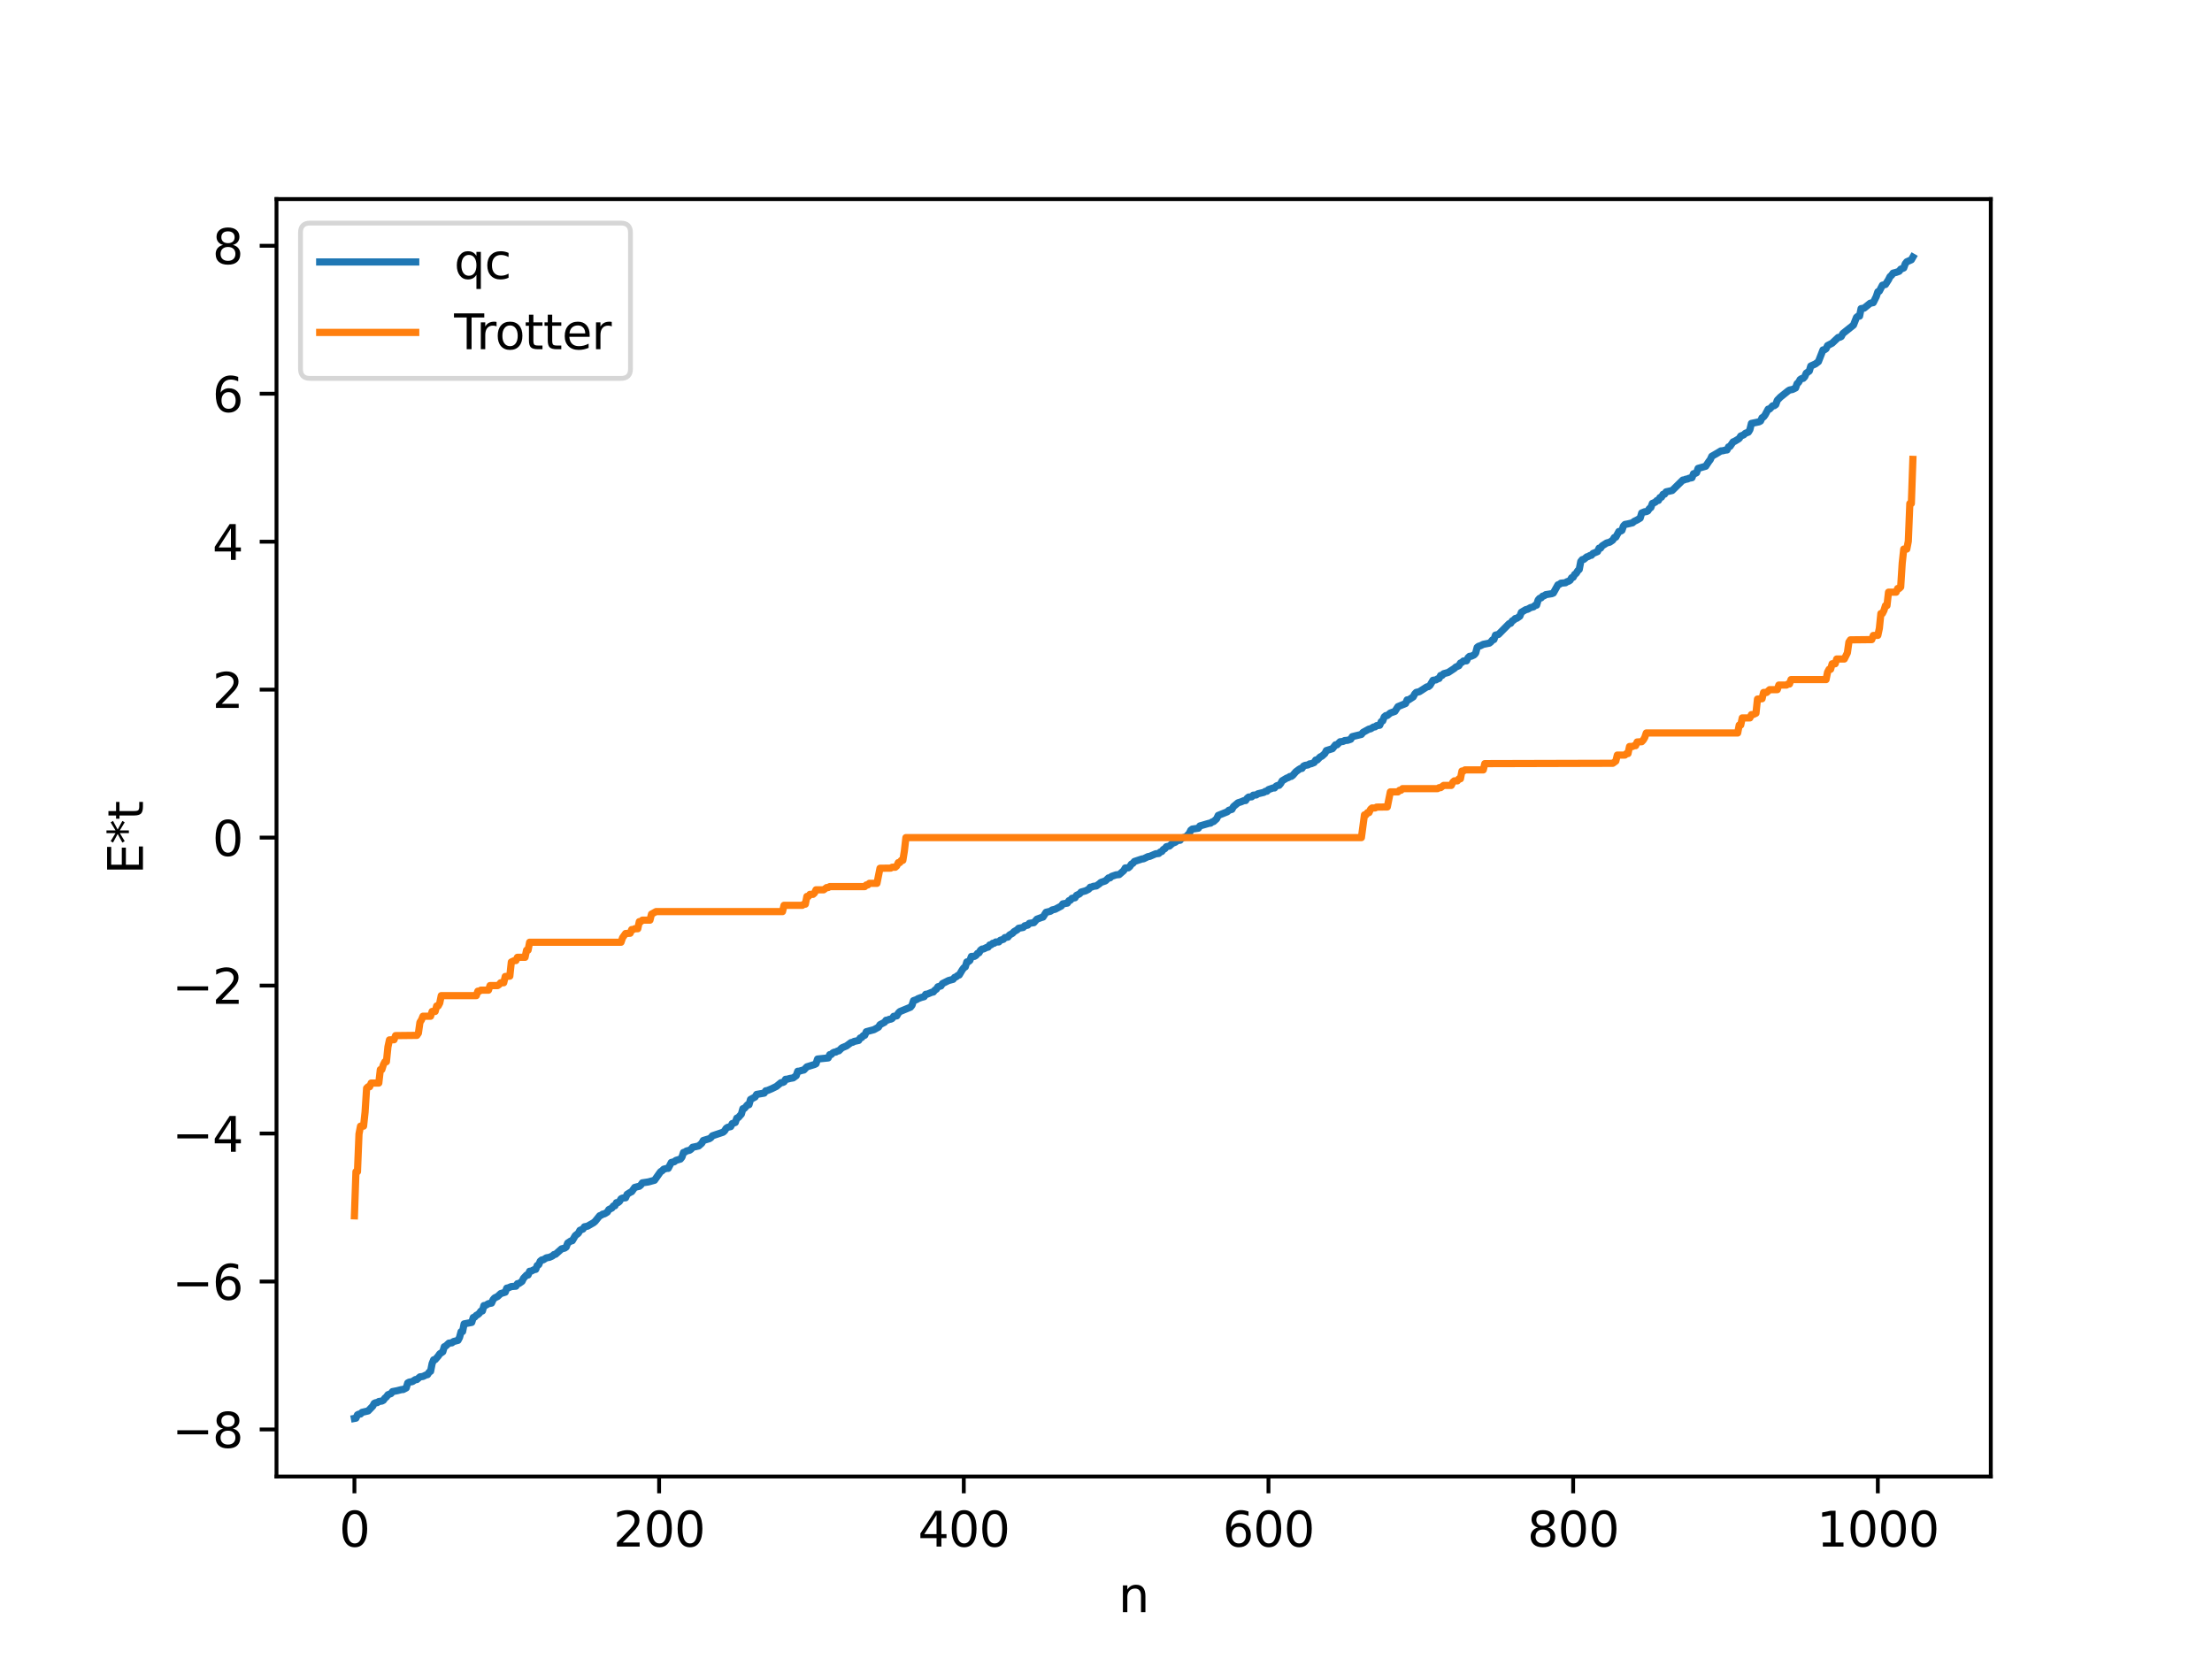 <?xml version="1.0" encoding="utf-8" standalone="no"?>
<!DOCTYPE svg PUBLIC "-//W3C//DTD SVG 1.1//EN"
  "http://www.w3.org/Graphics/SVG/1.1/DTD/svg11.dtd">
<svg xmlns:xlink="http://www.w3.org/1999/xlink" width="460.8pt" height="345.6pt" viewBox="0 0 460.8 345.6" xmlns="http://www.w3.org/2000/svg" version="1.1">
 <defs>
  <style type="text/css">*{stroke-linejoin: round; stroke-linecap: butt}</style>
 </defs>
 <g id="figure_1">
  <g id="patch_1">
   <path d="M 0 345.6 
L 460.8 345.6 
L 460.8 0 
L 0 0 
z
" style="fill: #ffffff"/>
  </g>
  <g id="axes_1">
   <g id="patch_2">
    <path d="M 57.6 307.584 
L 414.72 307.584 
L 414.72 41.472 
L 57.6 41.472 
z
" style="fill: #ffffff"/>
   </g>
   <g id="matplotlib.axis_1">
    <g id="xtick_1">
     <g id="line2d_1">
      <defs>
       <path id="m9c2aaeb856" d="M 0 0 
L 0 3.5 
" style="stroke: #000000; stroke-width: 0.8"/>
      </defs>
      <g>
       <use xlink:href="#m9c2aaeb856" x="73.833" y="307.584" style="stroke: #000000; stroke-width: 0.8"/>
      </g>
     </g>
     <g id="text_1">
      <!-- 0 -->
      <g transform="translate(70.651 322.182) scale(0.1 -0.1)">
       <defs>
        <path id="DejaVuSans-30" d="M 2034 4250 
Q 1547 4250 1301 3770 
Q 1056 3291 1056 2328 
Q 1056 1369 1301 889 
Q 1547 409 2034 409 
Q 2525 409 2770 889 
Q 3016 1369 3016 2328 
Q 3016 3291 2770 3770 
Q 2525 4250 2034 4250 
z
M 2034 4750 
Q 2819 4750 3233 4129 
Q 3647 3509 3647 2328 
Q 3647 1150 3233 529 
Q 2819 -91 2034 -91 
Q 1250 -91 836 529 
Q 422 1150 422 2328 
Q 422 3509 836 4129 
Q 1250 4750 2034 4750 
z
" transform="scale(0.016)"/>
       </defs>
       <use xlink:href="#DejaVuSans-30"/>
      </g>
     </g>
    </g>
    <g id="xtick_2">
     <g id="line2d_2">
      <g>
       <use xlink:href="#m9c2aaeb856" x="137.304" y="307.584" style="stroke: #000000; stroke-width: 0.8"/>
      </g>
     </g>
     <g id="text_2">
      <!-- 200 -->
      <g transform="translate(127.76 322.182) scale(0.1 -0.1)">
       <defs>
        <path id="DejaVuSans-32" d="M 1228 531 
L 3431 531 
L 3431 0 
L 469 0 
L 469 531 
Q 828 903 1448 1529 
Q 2069 2156 2228 2338 
Q 2531 2678 2651 2914 
Q 2772 3150 2772 3378 
Q 2772 3750 2511 3984 
Q 2250 4219 1831 4219 
Q 1534 4219 1204 4116 
Q 875 4013 500 3803 
L 500 4441 
Q 881 4594 1212 4672 
Q 1544 4750 1819 4750 
Q 2544 4750 2975 4387 
Q 3406 4025 3406 3419 
Q 3406 3131 3298 2873 
Q 3191 2616 2906 2266 
Q 2828 2175 2409 1742 
Q 1991 1309 1228 531 
z
" transform="scale(0.016)"/>
       </defs>
       <use xlink:href="#DejaVuSans-32"/>
       <use xlink:href="#DejaVuSans-30" x="63.623"/>
       <use xlink:href="#DejaVuSans-30" x="127.246"/>
      </g>
     </g>
    </g>
    <g id="xtick_3">
     <g id="line2d_3">
      <g>
       <use xlink:href="#m9c2aaeb856" x="200.775" y="307.584" style="stroke: #000000; stroke-width: 0.8"/>
      </g>
     </g>
     <g id="text_3">
      <!-- 400 -->
      <g transform="translate(191.231 322.182) scale(0.1 -0.1)">
       <defs>
        <path id="DejaVuSans-34" d="M 2419 4116 
L 825 1625 
L 2419 1625 
L 2419 4116 
z
M 2253 4666 
L 3047 4666 
L 3047 1625 
L 3713 1625 
L 3713 1100 
L 3047 1100 
L 3047 0 
L 2419 0 
L 2419 1100 
L 313 1100 
L 313 1709 
L 2253 4666 
z
" transform="scale(0.016)"/>
       </defs>
       <use xlink:href="#DejaVuSans-34"/>
       <use xlink:href="#DejaVuSans-30" x="63.623"/>
       <use xlink:href="#DejaVuSans-30" x="127.246"/>
      </g>
     </g>
    </g>
    <g id="xtick_4">
     <g id="line2d_4">
      <g>
       <use xlink:href="#m9c2aaeb856" x="264.246" y="307.584" style="stroke: #000000; stroke-width: 0.8"/>
      </g>
     </g>
     <g id="text_4">
      <!-- 600 -->
      <g transform="translate(254.702 322.182) scale(0.1 -0.1)">
       <defs>
        <path id="DejaVuSans-36" d="M 2113 2584 
Q 1688 2584 1439 2293 
Q 1191 2003 1191 1497 
Q 1191 994 1439 701 
Q 1688 409 2113 409 
Q 2538 409 2786 701 
Q 3034 994 3034 1497 
Q 3034 2003 2786 2293 
Q 2538 2584 2113 2584 
z
M 3366 4563 
L 3366 3988 
Q 3128 4100 2886 4159 
Q 2644 4219 2406 4219 
Q 1781 4219 1451 3797 
Q 1122 3375 1075 2522 
Q 1259 2794 1537 2939 
Q 1816 3084 2150 3084 
Q 2853 3084 3261 2657 
Q 3669 2231 3669 1497 
Q 3669 778 3244 343 
Q 2819 -91 2113 -91 
Q 1303 -91 875 529 
Q 447 1150 447 2328 
Q 447 3434 972 4092 
Q 1497 4750 2381 4750 
Q 2619 4750 2861 4703 
Q 3103 4656 3366 4563 
z
" transform="scale(0.016)"/>
       </defs>
       <use xlink:href="#DejaVuSans-36"/>
       <use xlink:href="#DejaVuSans-30" x="63.623"/>
       <use xlink:href="#DejaVuSans-30" x="127.246"/>
      </g>
     </g>
    </g>
    <g id="xtick_5">
     <g id="line2d_5">
      <g>
       <use xlink:href="#m9c2aaeb856" x="327.717" y="307.584" style="stroke: #000000; stroke-width: 0.8"/>
      </g>
     </g>
     <g id="text_5">
      <!-- 800 -->
      <g transform="translate(318.173 322.182) scale(0.1 -0.1)">
       <defs>
        <path id="DejaVuSans-38" d="M 2034 2216 
Q 1584 2216 1326 1975 
Q 1069 1734 1069 1313 
Q 1069 891 1326 650 
Q 1584 409 2034 409 
Q 2484 409 2743 651 
Q 3003 894 3003 1313 
Q 3003 1734 2745 1975 
Q 2488 2216 2034 2216 
z
M 1403 2484 
Q 997 2584 770 2862 
Q 544 3141 544 3541 
Q 544 4100 942 4425 
Q 1341 4750 2034 4750 
Q 2731 4750 3128 4425 
Q 3525 4100 3525 3541 
Q 3525 3141 3298 2862 
Q 3072 2584 2669 2484 
Q 3125 2378 3379 2068 
Q 3634 1759 3634 1313 
Q 3634 634 3220 271 
Q 2806 -91 2034 -91 
Q 1263 -91 848 271 
Q 434 634 434 1313 
Q 434 1759 690 2068 
Q 947 2378 1403 2484 
z
M 1172 3481 
Q 1172 3119 1398 2916 
Q 1625 2713 2034 2713 
Q 2441 2713 2670 2916 
Q 2900 3119 2900 3481 
Q 2900 3844 2670 4047 
Q 2441 4250 2034 4250 
Q 1625 4250 1398 4047 
Q 1172 3844 1172 3481 
z
" transform="scale(0.016)"/>
       </defs>
       <use xlink:href="#DejaVuSans-38"/>
       <use xlink:href="#DejaVuSans-30" x="63.623"/>
       <use xlink:href="#DejaVuSans-30" x="127.246"/>
      </g>
     </g>
    </g>
    <g id="xtick_6">
     <g id="line2d_6">
      <g>
       <use xlink:href="#m9c2aaeb856" x="391.188" y="307.584" style="stroke: #000000; stroke-width: 0.8"/>
      </g>
     </g>
     <g id="text_6">
      <!-- 1000 -->
      <g transform="translate(378.463 322.182) scale(0.1 -0.1)">
       <defs>
        <path id="DejaVuSans-31" d="M 794 531 
L 1825 531 
L 1825 4091 
L 703 3866 
L 703 4441 
L 1819 4666 
L 2450 4666 
L 2450 531 
L 3481 531 
L 3481 0 
L 794 0 
L 794 531 
z
" transform="scale(0.016)"/>
       </defs>
       <use xlink:href="#DejaVuSans-31"/>
       <use xlink:href="#DejaVuSans-30" x="63.623"/>
       <use xlink:href="#DejaVuSans-30" x="127.246"/>
       <use xlink:href="#DejaVuSans-30" x="190.869"/>
      </g>
     </g>
    </g>
    <g id="text_7">
     <!-- n -->
     <g transform="translate(232.991 335.861) scale(0.1 -0.1)">
      <defs>
       <path id="DejaVuSans-6e" d="M 3513 2113 
L 3513 0 
L 2938 0 
L 2938 2094 
Q 2938 2591 2744 2837 
Q 2550 3084 2163 3084 
Q 1697 3084 1428 2787 
Q 1159 2491 1159 1978 
L 1159 0 
L 581 0 
L 581 3500 
L 1159 3500 
L 1159 2956 
Q 1366 3272 1645 3428 
Q 1925 3584 2291 3584 
Q 2894 3584 3203 3211 
Q 3513 2838 3513 2113 
z
" transform="scale(0.016)"/>
      </defs>
      <use xlink:href="#DejaVuSans-6e"/>
     </g>
    </g>
   </g>
   <g id="matplotlib.axis_2">
    <g id="ytick_1">
     <g id="line2d_7">
      <defs>
       <path id="m184991b4a0" d="M 0 0 
L -3.5 0 
" style="stroke: #000000; stroke-width: 0.8"/>
      </defs>
      <g>
       <use xlink:href="#m184991b4a0" x="57.6" y="297.785" style="stroke: #000000; stroke-width: 0.8"/>
      </g>
     </g>
     <g id="text_8">
      <!-- −8 -->
      <g transform="translate(35.858 301.584) scale(0.1 -0.1)">
       <defs>
        <path id="DejaVuSans-2212" d="M 678 2272 
L 4684 2272 
L 4684 1741 
L 678 1741 
L 678 2272 
z
" transform="scale(0.016)"/>
       </defs>
       <use xlink:href="#DejaVuSans-2212"/>
       <use xlink:href="#DejaVuSans-38" x="83.789"/>
      </g>
     </g>
    </g>
    <g id="ytick_2">
     <g id="line2d_8">
      <g>
       <use xlink:href="#m184991b4a0" x="57.6" y="266.961" style="stroke: #000000; stroke-width: 0.8"/>
      </g>
     </g>
     <g id="text_9">
      <!-- −6 -->
      <g transform="translate(35.858 270.76) scale(0.1 -0.1)">
       <use xlink:href="#DejaVuSans-2212"/>
       <use xlink:href="#DejaVuSans-36" x="83.789"/>
      </g>
     </g>
    </g>
    <g id="ytick_3">
     <g id="line2d_9">
      <g>
       <use xlink:href="#m184991b4a0" x="57.6" y="236.137" style="stroke: #000000; stroke-width: 0.8"/>
      </g>
     </g>
     <g id="text_10">
      <!-- −4 -->
      <g transform="translate(35.858 239.936) scale(0.1 -0.1)">
       <use xlink:href="#DejaVuSans-2212"/>
       <use xlink:href="#DejaVuSans-34" x="83.789"/>
      </g>
     </g>
    </g>
    <g id="ytick_4">
     <g id="line2d_10">
      <g>
       <use xlink:href="#m184991b4a0" x="57.6" y="205.314" style="stroke: #000000; stroke-width: 0.8"/>
      </g>
     </g>
     <g id="text_11">
      <!-- −2 -->
      <g transform="translate(35.858 209.113) scale(0.1 -0.1)">
       <use xlink:href="#DejaVuSans-2212"/>
       <use xlink:href="#DejaVuSans-32" x="83.789"/>
      </g>
     </g>
    </g>
    <g id="ytick_5">
     <g id="line2d_11">
      <g>
       <use xlink:href="#m184991b4a0" x="57.6" y="174.49" style="stroke: #000000; stroke-width: 0.8"/>
      </g>
     </g>
     <g id="text_12">
      <!-- 0 -->
      <g transform="translate(44.237 178.289) scale(0.1 -0.1)">
       <use xlink:href="#DejaVuSans-30"/>
      </g>
     </g>
    </g>
    <g id="ytick_6">
     <g id="line2d_12">
      <g>
       <use xlink:href="#m184991b4a0" x="57.6" y="143.666" style="stroke: #000000; stroke-width: 0.8"/>
      </g>
     </g>
     <g id="text_13">
      <!-- 2 -->
      <g transform="translate(44.237 147.465) scale(0.1 -0.1)">
       <use xlink:href="#DejaVuSans-32"/>
      </g>
     </g>
    </g>
    <g id="ytick_7">
     <g id="line2d_13">
      <g>
       <use xlink:href="#m184991b4a0" x="57.6" y="112.842" style="stroke: #000000; stroke-width: 0.8"/>
      </g>
     </g>
     <g id="text_14">
      <!-- 4 -->
      <g transform="translate(44.237 116.642) scale(0.1 -0.1)">
       <use xlink:href="#DejaVuSans-34"/>
      </g>
     </g>
    </g>
    <g id="ytick_8">
     <g id="line2d_14">
      <g>
       <use xlink:href="#m184991b4a0" x="57.6" y="82.019" style="stroke: #000000; stroke-width: 0.8"/>
      </g>
     </g>
     <g id="text_15">
      <!-- 6 -->
      <g transform="translate(44.237 85.818) scale(0.1 -0.1)">
       <use xlink:href="#DejaVuSans-36"/>
      </g>
     </g>
    </g>
    <g id="ytick_9">
     <g id="line2d_15">
      <g>
       <use xlink:href="#m184991b4a0" x="57.6" y="51.195" style="stroke: #000000; stroke-width: 0.8"/>
      </g>
     </g>
     <g id="text_16">
      <!-- 8 -->
      <g transform="translate(44.237 54.994) scale(0.1 -0.1)">
       <use xlink:href="#DejaVuSans-38"/>
      </g>
     </g>
    </g>
    <g id="text_17">
     <!-- E*t -->
     <g transform="translate(29.778 182.148) rotate(-90) scale(0.1 -0.1)">
      <defs>
       <path id="DejaVuSans-45" d="M 628 4666 
L 3578 4666 
L 3578 4134 
L 1259 4134 
L 1259 2753 
L 3481 2753 
L 3481 2222 
L 1259 2222 
L 1259 531 
L 3634 531 
L 3634 0 
L 628 0 
L 628 4666 
z
" transform="scale(0.016)"/>
       <path id="DejaVuSans-2a" d="M 3009 3897 
L 1888 3291 
L 3009 2681 
L 2828 2375 
L 1778 3009 
L 1778 1831 
L 1422 1831 
L 1422 3009 
L 372 2375 
L 191 2681 
L 1313 3291 
L 191 3897 
L 372 4206 
L 1422 3572 
L 1422 4750 
L 1778 4750 
L 1778 3572 
L 2828 4206 
L 3009 3897 
z
" transform="scale(0.016)"/>
       <path id="DejaVuSans-74" d="M 1172 4494 
L 1172 3500 
L 2356 3500 
L 2356 3053 
L 1172 3053 
L 1172 1153 
Q 1172 725 1289 603 
Q 1406 481 1766 481 
L 2356 481 
L 2356 0 
L 1766 0 
Q 1100 0 847 248 
Q 594 497 594 1153 
L 594 3053 
L 172 3053 
L 172 3500 
L 594 3500 
L 594 4494 
L 1172 4494 
z
" transform="scale(0.016)"/>
      </defs>
      <use xlink:href="#DejaVuSans-45"/>
      <use xlink:href="#DejaVuSans-2a" x="63.184"/>
      <use xlink:href="#DejaVuSans-74" x="113.184"/>
     </g>
    </g>
   </g>
   <g id="line2d_16">
    <path d="M 73.833 295.488 
L 74.15 295.428 
L 74.467 294.735 
L 74.785 294.58 
L 75.102 294.562 
L 75.42 294.217 
L 76.689 293.921 
L 77.641 292.936 
L 77.958 292.352 
L 78.276 292.202 
L 78.593 292.196 
L 78.91 291.962 
L 79.545 291.868 
L 79.862 291.699 
L 80.18 291.255 
L 80.497 291.004 
L 80.815 290.551 
L 81.449 290.312 
L 81.767 289.898 
L 82.719 289.712 
L 83.671 289.47 
L 83.988 289.461 
L 84.623 289.131 
L 84.94 288.091 
L 85.258 287.922 
L 85.892 287.816 
L 86.527 287.396 
L 86.844 287.384 
L 87.479 286.828 
L 88.114 286.739 
L 88.748 286.432 
L 89.066 286.36 
L 89.383 285.856 
L 89.7 285.665 
L 90.018 284.054 
L 90.335 283.273 
L 90.653 283.233 
L 91.287 282.501 
L 91.605 282.037 
L 92.239 281.603 
L 92.557 280.549 
L 92.874 280.391 
L 93.509 279.802 
L 94.143 279.733 
L 94.461 279.47 
L 95.413 279.22 
L 95.73 278.611 
L 96.048 277.418 
L 96.365 277.39 
L 96.682 275.791 
L 98.269 275.481 
L 98.586 274.462 
L 98.904 274.366 
L 99.221 274.005 
L 99.539 273.855 
L 99.856 273.572 
L 100.173 273.137 
L 100.491 273.098 
L 100.808 271.974 
L 101.125 271.952 
L 101.76 271.573 
L 102.395 271.462 
L 102.712 270.754 
L 103.029 270.388 
L 103.664 270.079 
L 104.299 269.484 
L 105.251 269.186 
L 105.568 268.345 
L 105.886 268.285 
L 106.52 268.014 
L 107.472 267.938 
L 107.79 267.416 
L 108.107 267.379 
L 108.742 266.94 
L 109.059 266.288 
L 109.694 265.614 
L 110.011 265.607 
L 110.329 264.826 
L 110.646 264.81 
L 111.281 264.484 
L 111.598 264.434 
L 111.915 263.62 
L 112.233 263.451 
L 112.55 262.721 
L 112.867 262.47 
L 113.185 262.437 
L 113.82 262.032 
L 114.454 261.922 
L 115.089 261.637 
L 115.406 261.341 
L 115.724 261.293 
L 116.993 260.159 
L 117.628 260.006 
L 117.945 259.783 
L 118.262 258.95 
L 118.897 258.526 
L 119.215 258.465 
L 119.849 257.391 
L 120.484 256.901 
L 120.801 256.302 
L 121.436 256.036 
L 121.753 255.565 
L 122.388 255.436 
L 123.658 254.705 
L 123.975 254.434 
L 124.927 253.261 
L 125.244 253.151 
L 125.562 252.921 
L 125.879 252.883 
L 126.514 252.503 
L 126.831 251.974 
L 127.466 251.66 
L 127.783 251.223 
L 128.1 251.182 
L 128.418 250.538 
L 128.735 250.527 
L 129.053 250.28 
L 129.37 249.74 
L 129.687 249.582 
L 130.322 249.518 
L 130.639 248.799 
L 131.274 248.396 
L 131.591 248.249 
L 132.226 247.362 
L 132.861 247.193 
L 133.178 247.126 
L 133.496 246.866 
L 133.813 246.407 
L 135.082 246.215 
L 136.352 245.866 
L 137.304 244.517 
L 137.621 244.084 
L 137.939 243.895 
L 138.256 243.565 
L 138.891 243.397 
L 139.208 243.389 
L 139.843 242.16 
L 140.477 242.007 
L 140.795 241.734 
L 141.747 241.455 
L 142.064 241.047 
L 142.381 240.079 
L 142.699 239.997 
L 143.016 239.768 
L 143.651 239.615 
L 143.968 239.389 
L 144.286 238.998 
L 144.92 238.866 
L 145.555 238.718 
L 146.19 238.16 
L 146.507 237.587 
L 147.142 237.394 
L 147.777 237.206 
L 148.094 236.996 
L 148.411 236.609 
L 149.046 236.39 
L 150.633 235.86 
L 150.95 235.574 
L 151.267 235.056 
L 151.585 234.841 
L 152.22 234.692 
L 152.537 234.063 
L 153.172 233.836 
L 153.489 232.928 
L 153.806 232.802 
L 154.441 232.087 
L 154.758 230.958 
L 155.076 230.897 
L 155.71 230.157 
L 156.028 230.133 
L 156.345 229.036 
L 157.297 228.525 
L 157.615 227.989 
L 159.201 227.718 
L 159.519 227.231 
L 159.836 227.189 
L 160.788 226.79 
L 161.74 226.321 
L 162.692 225.541 
L 163.01 225.515 
L 163.327 225.373 
L 163.644 224.839 
L 163.962 224.822 
L 164.596 224.654 
L 165.231 224.544 
L 165.866 224.084 
L 166.183 223.164 
L 166.5 223.148 
L 167.135 222.961 
L 167.453 222.902 
L 168.087 222.242 
L 169.674 221.754 
L 169.991 221.595 
L 170.309 220.618 
L 171.578 220.484 
L 172.53 220.387 
L 172.848 219.699 
L 173.165 219.675 
L 173.482 219.345 
L 173.8 219.185 
L 174.117 219.161 
L 174.434 218.961 
L 174.752 218.903 
L 175.386 218.287 
L 176.339 217.885 
L 177.291 217.184 
L 177.608 217.142 
L 177.925 216.948 
L 178.877 216.744 
L 179.195 216.23 
L 179.512 216.136 
L 179.829 215.746 
L 180.147 215.668 
L 180.464 214.928 
L 181.099 214.755 
L 182.051 214.503 
L 183.003 213.974 
L 183.32 213.457 
L 184.272 212.959 
L 184.59 212.533 
L 184.907 212.512 
L 185.224 212.343 
L 185.542 212.32 
L 185.859 212.163 
L 186.177 211.712 
L 186.811 211.624 
L 187.129 211.067 
L 187.446 210.736 
L 188.715 210.21 
L 189.667 209.818 
L 189.985 209.422 
L 190.302 208.457 
L 190.937 208.236 
L 191.254 208.034 
L 191.889 207.796 
L 192.524 207.622 
L 192.841 207.128 
L 193.158 207.104 
L 194.11 206.707 
L 194.428 206.652 
L 194.745 206.264 
L 195.062 206.066 
L 195.38 205.561 
L 196.015 205.393 
L 196.332 204.898 
L 197.601 204.266 
L 198.553 204.006 
L 198.871 203.603 
L 199.188 203.491 
L 199.505 203.214 
L 199.823 203.111 
L 200.458 202.04 
L 200.775 201.612 
L 201.092 201.416 
L 201.41 200.385 
L 201.727 200.335 
L 202.044 200.077 
L 202.362 199.242 
L 202.996 199.221 
L 203.314 199.037 
L 203.631 198.613 
L 203.948 198.491 
L 204.266 197.942 
L 204.583 197.712 
L 204.9 197.684 
L 205.535 197.372 
L 205.853 197.304 
L 206.17 196.854 
L 206.487 196.809 
L 206.805 196.506 
L 207.122 196.486 
L 207.439 196.229 
L 208.074 196.22 
L 208.391 195.869 
L 209.026 195.674 
L 209.343 195.319 
L 209.978 195.207 
L 210.296 194.776 
L 210.93 194.42 
L 211.248 194.076 
L 211.882 193.707 
L 212.2 193.374 
L 213.152 193.204 
L 213.469 192.858 
L 214.104 192.717 
L 214.421 192.347 
L 215.373 192.206 
L 216.008 191.481 
L 216.96 191.132 
L 217.277 191.041 
L 217.912 190.045 
L 218.547 189.896 
L 218.864 189.816 
L 219.181 189.561 
L 219.816 189.412 
L 221.086 188.74 
L 221.403 188.294 
L 222.355 188.132 
L 222.672 187.635 
L 222.99 187.527 
L 223.307 187.136 
L 223.942 187.017 
L 224.259 186.514 
L 224.894 186.213 
L 225.211 185.836 
L 226.163 185.568 
L 226.798 185.238 
L 227.115 184.823 
L 227.433 184.787 
L 227.75 184.638 
L 228.385 184.555 
L 229.02 184.106 
L 229.337 183.822 
L 230.289 183.499 
L 230.924 182.886 
L 231.241 182.874 
L 231.558 182.571 
L 232.51 182.248 
L 233.145 182.193 
L 234.097 181.361 
L 234.415 180.809 
L 235.049 180.782 
L 235.367 180.511 
L 235.684 180.018 
L 236.001 179.849 
L 236.319 179.461 
L 237.905 178.935 
L 238.223 178.904 
L 239.175 178.438 
L 239.492 178.404 
L 240.762 177.858 
L 241.396 177.79 
L 241.714 177.478 
L 242.031 177.378 
L 242.348 176.955 
L 242.666 176.796 
L 242.983 176.382 
L 243.618 176.244 
L 244.253 175.681 
L 244.887 175.425 
L 245.205 175.105 
L 245.839 175.037 
L 246.157 174.608 
L 246.791 174.395 
L 247.109 174.268 
L 247.743 173.607 
L 248.061 172.96 
L 248.378 172.714 
L 249.648 172.527 
L 249.965 172.056 
L 250.6 171.876 
L 251.869 171.504 
L 252.186 171.475 
L 252.504 171.226 
L 252.821 171.136 
L 253.456 170.561 
L 253.773 169.872 
L 255.677 169.106 
L 255.995 168.789 
L 256.629 168.605 
L 256.947 168.033 
L 257.899 167.237 
L 258.534 167.039 
L 259.168 166.772 
L 259.486 166.766 
L 259.803 166.291 
L 260.12 166.041 
L 260.755 165.991 
L 261.072 165.651 
L 261.707 165.603 
L 262.024 165.366 
L 263.294 165.063 
L 263.611 164.845 
L 263.929 164.827 
L 264.246 164.486 
L 265.198 164.15 
L 265.515 164.146 
L 265.833 163.767 
L 266.15 163.614 
L 266.467 163.598 
L 266.785 163.218 
L 267.102 162.657 
L 268.054 162.091 
L 268.372 161.992 
L 268.689 161.765 
L 269.006 161.735 
L 269.324 161.497 
L 269.958 160.765 
L 270.593 160.295 
L 270.91 160.101 
L 271.228 160.075 
L 271.545 159.601 
L 271.862 159.445 
L 272.497 159.344 
L 272.815 159.127 
L 273.132 159.107 
L 273.767 158.848 
L 274.084 158.33 
L 274.401 158.319 
L 275.036 157.663 
L 275.353 157.542 
L 275.988 156.974 
L 276.305 156.356 
L 277.575 155.962 
L 278.21 155.159 
L 278.527 155.15 
L 279.162 154.523 
L 279.796 154.459 
L 280.114 154.27 
L 280.748 154.215 
L 281.383 153.998 
L 281.7 153.458 
L 282.335 153.298 
L 283.605 152.991 
L 283.922 152.577 
L 285.191 151.877 
L 285.509 151.836 
L 286.143 151.448 
L 286.461 151.415 
L 286.778 151.165 
L 287.413 151.083 
L 287.73 150.342 
L 288.048 150.169 
L 288.365 149.343 
L 288.682 149.076 
L 289 149.053 
L 289.634 148.531 
L 290.586 148.193 
L 291.221 147.204 
L 292.173 146.812 
L 292.808 146.554 
L 293.125 145.801 
L 293.443 145.791 
L 294.395 145.174 
L 294.712 144.572 
L 295.029 144.235 
L 295.664 144.1 
L 297.251 143.081 
L 297.568 143.034 
L 297.886 142.786 
L 298.52 141.716 
L 299.155 141.631 
L 299.472 141.41 
L 299.79 141.337 
L 300.107 140.71 
L 300.424 140.701 
L 300.742 140.344 
L 301.694 140.082 
L 302.963 139.248 
L 303.281 138.954 
L 303.915 138.678 
L 304.233 138.124 
L 304.55 137.987 
L 304.867 137.694 
L 305.502 137.661 
L 305.82 137.014 
L 306.137 136.723 
L 306.454 136.716 
L 307.089 136.427 
L 307.406 136.05 
L 307.724 134.856 
L 308.041 134.619 
L 308.358 134.543 
L 308.993 134.226 
L 310.262 133.974 
L 310.58 133.724 
L 310.897 133.323 
L 311.215 133.227 
L 311.532 132.306 
L 312.167 132.158 
L 314.388 129.914 
L 314.705 129.844 
L 315.023 129.354 
L 315.34 129.184 
L 315.658 128.848 
L 315.975 128.805 
L 316.61 128.363 
L 316.927 127.553 
L 317.879 126.984 
L 318.196 126.938 
L 318.831 126.577 
L 319.466 126.413 
L 319.783 126.102 
L 320.1 126.065 
L 320.418 124.999 
L 320.735 124.646 
L 321.053 124.545 
L 321.37 124.188 
L 321.687 124.11 
L 322.005 123.878 
L 323.274 123.673 
L 323.591 123.541 
L 324.543 121.836 
L 324.861 121.723 
L 325.178 121.486 
L 326.13 121.397 
L 326.448 121.167 
L 326.765 121.086 
L 327.082 120.883 
L 327.4 120.35 
L 327.717 120.257 
L 328.034 119.665 
L 328.352 119.444 
L 328.669 118.91 
L 328.986 118.625 
L 329.304 116.963 
L 329.621 116.578 
L 329.939 116.524 
L 330.573 116.001 
L 330.891 115.925 
L 331.208 115.715 
L 331.525 115.674 
L 331.843 115.298 
L 332.795 114.907 
L 333.112 114.193 
L 333.429 114.187 
L 333.747 113.72 
L 334.699 113.113 
L 335.334 112.948 
L 335.968 112.515 
L 336.286 111.975 
L 336.603 111.896 
L 337.238 110.721 
L 337.555 110.671 
L 337.872 110.493 
L 338.19 109.583 
L 338.507 109.255 
L 339.142 109.135 
L 340.094 108.906 
L 340.411 108.622 
L 341.046 108.312 
L 341.681 107.933 
L 341.998 106.862 
L 342.633 106.602 
L 342.95 106.583 
L 343.267 106.434 
L 343.585 105.955 
L 343.902 105.729 
L 344.22 104.871 
L 344.854 104.603 
L 345.172 104.252 
L 345.489 104.245 
L 345.806 103.638 
L 346.124 103.567 
L 346.441 102.98 
L 346.758 102.95 
L 347.076 102.461 
L 348.345 102.182 
L 350.567 100.004 
L 350.884 99.967 
L 351.201 99.817 
L 351.519 99.799 
L 351.836 99.633 
L 352.471 99.517 
L 352.788 98.685 
L 353.105 98.639 
L 353.423 98.479 
L 353.74 97.579 
L 355.327 97.125 
L 355.962 96.167 
L 356.279 95.756 
L 356.596 95.058 
L 357.866 94.321 
L 358.5 93.93 
L 358.818 93.917 
L 359.453 93.761 
L 359.77 93.733 
L 360.087 93.089 
L 360.405 92.983 
L 361.039 92.057 
L 361.357 91.933 
L 361.991 91.552 
L 362.309 91.342 
L 362.626 90.833 
L 363.261 90.581 
L 363.578 90.267 
L 364.213 90.027 
L 364.53 89.518 
L 364.848 88.207 
L 366.434 87.876 
L 366.752 87.707 
L 367.069 87.024 
L 367.386 86.856 
L 367.704 86.435 
L 368.339 85.237 
L 368.656 85.199 
L 369.291 84.53 
L 369.608 84.514 
L 369.925 84.286 
L 370.243 83.386 
L 370.877 82.734 
L 372.464 81.464 
L 372.781 81.255 
L 373.416 81.129 
L 374.051 80.82 
L 374.368 79.92 
L 374.686 79.65 
L 375.003 79.071 
L 375.32 78.863 
L 375.638 78.82 
L 375.955 78.482 
L 376.272 77.745 
L 376.907 77.3 
L 377.224 76.248 
L 378.177 75.817 
L 378.811 75.336 
L 379.763 72.894 
L 380.081 72.863 
L 380.398 72.643 
L 380.715 71.988 
L 381.667 71.495 
L 382.937 70.294 
L 383.254 70.266 
L 383.572 70.1 
L 383.889 69.491 
L 386.11 67.718 
L 386.745 66.108 
L 387.062 65.86 
L 387.38 65.857 
L 387.697 64.295 
L 388.332 64.189 
L 389.601 63.165 
L 390.236 63.043 
L 390.871 61.751 
L 391.188 60.786 
L 391.505 60.65 
L 392.14 59.421 
L 392.775 59.26 
L 393.41 58.27 
L 393.727 57.621 
L 394.044 57.355 
L 394.362 56.9 
L 394.996 56.742 
L 395.631 56.509 
L 395.948 56.078 
L 396.583 55.82 
L 396.9 54.948 
L 397.218 54.54 
L 398.17 54.117 
L 398.487 53.568 
L 398.487 53.568 
" clip-path="url(#p1b397617d7)" style="fill: none; stroke: #1f77b4; stroke-width: 1.5; stroke-linecap: square"/>
   </g>
   <g id="line2d_17">
    <path d="M 73.833 253.281 
L 74.15 244.087 
L 74.467 244.087 
L 74.785 236.228 
L 75.102 234.596 
L 75.737 234.596 
L 76.054 231.655 
L 76.372 226.691 
L 76.689 226.387 
L 77.006 226.387 
L 77.324 225.618 
L 78.91 225.618 
L 79.228 222.818 
L 79.545 222.818 
L 79.862 221.804 
L 80.18 221.178 
L 80.497 221.178 
L 80.815 218.081 
L 81.132 216.623 
L 82.084 216.598 
L 82.401 215.736 
L 86.844 215.687 
L 87.162 215.214 
L 87.479 212.97 
L 87.796 212.474 
L 88.114 211.697 
L 89.7 211.697 
L 90.018 210.705 
L 90.653 210.705 
L 90.97 209.552 
L 91.287 209.552 
L 91.605 208.951 
L 91.922 207.406 
L 99.221 207.406 
L 99.539 206.485 
L 99.856 206.485 
L 100.173 206.268 
L 101.76 206.268 
L 102.077 205.314 
L 103.664 205.314 
L 103.981 205.098 
L 104.299 204.726 
L 104.934 204.726 
L 105.251 203.418 
L 106.203 203.352 
L 106.52 200.398 
L 107.155 200.107 
L 107.472 200.107 
L 107.79 199.427 
L 109.377 199.427 
L 109.694 197.934 
L 110.011 197.934 
L 110.329 196.285 
L 129.37 196.285 
L 129.687 195.348 
L 130.322 194.467 
L 131.274 194.411 
L 131.591 193.645 
L 131.909 193.645 
L 132.226 193.47 
L 132.861 193.47 
L 133.178 191.994 
L 133.496 191.994 
L 133.813 191.685 
L 135.4 191.685 
L 135.717 190.427 
L 136.669 189.902 
L 163.01 189.902 
L 163.327 188.596 
L 167.135 188.596 
L 167.453 188.357 
L 167.77 188.357 
L 168.087 186.741 
L 168.405 186.741 
L 168.722 186.31 
L 169.357 186.31 
L 169.674 186.031 
L 169.991 185.364 
L 171.578 185.364 
L 172.213 184.894 
L 172.53 184.894 
L 172.848 184.695 
L 180.147 184.695 
L 180.464 184.352 
L 180.781 184.352 
L 181.099 184.015 
L 182.686 184.015 
L 183.32 180.874 
L 185.542 180.846 
L 185.859 180.663 
L 186.494 180.663 
L 186.811 180.387 
L 187.129 179.697 
L 187.446 179.697 
L 187.763 179.229 
L 188.081 179.229 
L 188.398 177.275 
L 188.715 174.49 
L 283.605 174.49 
L 284.239 169.751 
L 284.557 169.751 
L 284.874 169.283 
L 285.191 169.283 
L 285.509 168.592 
L 285.826 168.316 
L 286.461 168.316 
L 286.778 168.134 
L 289 168.106 
L 289.634 164.965 
L 291.221 164.965 
L 291.539 164.628 
L 291.856 164.628 
L 292.173 164.285 
L 299.472 164.285 
L 299.79 164.085 
L 300.107 164.085 
L 300.742 163.615 
L 302.329 163.615 
L 302.646 162.948 
L 302.963 162.67 
L 303.598 162.67 
L 303.915 162.239 
L 304.233 162.239 
L 304.55 160.622 
L 304.867 160.622 
L 305.185 160.384 
L 308.993 160.384 
L 309.31 159.078 
L 335.968 159.006 
L 336.603 158.553 
L 336.92 157.294 
L 338.507 157.294 
L 338.824 156.985 
L 339.142 156.985 
L 339.459 155.51 
L 340.094 155.51 
L 340.411 155.335 
L 340.729 155.335 
L 341.046 154.568 
L 341.998 154.512 
L 342.315 154.171 
L 342.633 153.631 
L 342.95 152.694 
L 361.991 152.694 
L 362.309 151.045 
L 362.626 151.045 
L 362.943 149.553 
L 364.53 149.553 
L 364.848 148.873 
L 365.165 148.873 
L 365.8 148.581 
L 366.117 145.628 
L 367.069 145.562 
L 367.386 144.253 
L 368.021 144.253 
L 368.656 143.666 
L 370.243 143.666 
L 370.56 142.712 
L 372.147 142.712 
L 372.464 142.494 
L 372.781 142.494 
L 373.099 141.574 
L 380.398 141.574 
L 380.715 140.029 
L 381.033 139.428 
L 381.35 139.428 
L 381.667 138.275 
L 382.302 138.275 
L 382.62 137.282 
L 384.206 137.282 
L 384.841 136.009 
L 385.158 133.765 
L 385.476 133.293 
L 389.919 133.244 
L 390.236 132.381 
L 391.188 132.356 
L 391.505 130.899 
L 391.823 127.802 
L 392.14 127.802 
L 392.458 127.175 
L 392.775 126.162 
L 393.092 126.162 
L 393.41 123.361 
L 394.996 123.361 
L 395.314 122.593 
L 395.631 122.593 
L 395.948 122.288 
L 396.266 117.324 
L 396.583 114.384 
L 397.218 114.384 
L 397.535 112.751 
L 397.853 104.892 
L 398.17 104.892 
L 398.487 95.698 
L 398.487 95.698 
" clip-path="url(#p1b397617d7)" style="fill: none; stroke: #ff7f0e; stroke-width: 1.5; stroke-linecap: square"/>
   </g>
   <g id="patch_3">
    <path d="M 57.6 307.584 
L 57.6 41.472 
" style="fill: none; stroke: #000000; stroke-width: 0.8; stroke-linejoin: miter; stroke-linecap: square"/>
   </g>
   <g id="patch_4">
    <path d="M 414.72 307.584 
L 414.72 41.472 
" style="fill: none; stroke: #000000; stroke-width: 0.8; stroke-linejoin: miter; stroke-linecap: square"/>
   </g>
   <g id="patch_5">
    <path d="M 57.6 307.584 
L 414.72 307.584 
" style="fill: none; stroke: #000000; stroke-width: 0.8; stroke-linejoin: miter; stroke-linecap: square"/>
   </g>
   <g id="patch_6">
    <path d="M 57.6 41.472 
L 414.72 41.472 
" style="fill: none; stroke: #000000; stroke-width: 0.8; stroke-linejoin: miter; stroke-linecap: square"/>
   </g>
   <g id="legend_1">
    <g id="patch_7">
     <path d="M 64.6 78.828 
L 129.342 78.828 
Q 131.342 78.828 131.342 76.828 
L 131.342 48.472 
Q 131.342 46.472 129.342 46.472 
L 64.6 46.472 
Q 62.6 46.472 62.6 48.472 
L 62.6 76.828 
Q 62.6 78.828 64.6 78.828 
z
" style="fill: #ffffff; opacity: 0.8; stroke: #cccccc; stroke-linejoin: miter"/>
    </g>
    <g id="line2d_18">
     <path d="M 66.6 54.57 
L 76.6 54.57 
L 86.6 54.57 
" style="fill: none; stroke: #1f77b4; stroke-width: 1.5; stroke-linecap: square"/>
    </g>
    <g id="text_18">
     <!-- qc -->
     <g transform="translate(94.6 58.07) scale(0.1 -0.1)">
      <defs>
       <path id="DejaVuSans-71" d="M 947 1747 
Q 947 1113 1208 752 
Q 1469 391 1925 391 
Q 2381 391 2643 752 
Q 2906 1113 2906 1747 
Q 2906 2381 2643 2742 
Q 2381 3103 1925 3103 
Q 1469 3103 1208 2742 
Q 947 2381 947 1747 
z
M 2906 525 
Q 2725 213 2448 61 
Q 2172 -91 1784 -91 
Q 1150 -91 751 415 
Q 353 922 353 1747 
Q 353 2572 751 3078 
Q 1150 3584 1784 3584 
Q 2172 3584 2448 3432 
Q 2725 3281 2906 2969 
L 2906 3500 
L 3481 3500 
L 3481 -1331 
L 2906 -1331 
L 2906 525 
z
" transform="scale(0.016)"/>
       <path id="DejaVuSans-63" d="M 3122 3366 
L 3122 2828 
Q 2878 2963 2633 3030 
Q 2388 3097 2138 3097 
Q 1578 3097 1268 2742 
Q 959 2388 959 1747 
Q 959 1106 1268 751 
Q 1578 397 2138 397 
Q 2388 397 2633 464 
Q 2878 531 3122 666 
L 3122 134 
Q 2881 22 2623 -34 
Q 2366 -91 2075 -91 
Q 1284 -91 818 406 
Q 353 903 353 1747 
Q 353 2603 823 3093 
Q 1294 3584 2113 3584 
Q 2378 3584 2631 3529 
Q 2884 3475 3122 3366 
z
" transform="scale(0.016)"/>
      </defs>
      <use xlink:href="#DejaVuSans-71"/>
      <use xlink:href="#DejaVuSans-63" x="63.477"/>
     </g>
    </g>
    <g id="line2d_19">
     <path d="M 66.6 69.249 
L 76.6 69.249 
L 86.6 69.249 
" style="fill: none; stroke: #ff7f0e; stroke-width: 1.5; stroke-linecap: square"/>
    </g>
    <g id="text_19">
     <!-- Trotter -->
     <g transform="translate(94.6 72.749) scale(0.1 -0.1)">
      <defs>
       <path id="DejaVuSans-54" d="M -19 4666 
L 3928 4666 
L 3928 4134 
L 2272 4134 
L 2272 0 
L 1638 0 
L 1638 4134 
L -19 4134 
L -19 4666 
z
" transform="scale(0.016)"/>
       <path id="DejaVuSans-72" d="M 2631 2963 
Q 2534 3019 2420 3045 
Q 2306 3072 2169 3072 
Q 1681 3072 1420 2755 
Q 1159 2438 1159 1844 
L 1159 0 
L 581 0 
L 581 3500 
L 1159 3500 
L 1159 2956 
Q 1341 3275 1631 3429 
Q 1922 3584 2338 3584 
Q 2397 3584 2469 3576 
Q 2541 3569 2628 3553 
L 2631 2963 
z
" transform="scale(0.016)"/>
       <path id="DejaVuSans-6f" d="M 1959 3097 
Q 1497 3097 1228 2736 
Q 959 2375 959 1747 
Q 959 1119 1226 758 
Q 1494 397 1959 397 
Q 2419 397 2687 759 
Q 2956 1122 2956 1747 
Q 2956 2369 2687 2733 
Q 2419 3097 1959 3097 
z
M 1959 3584 
Q 2709 3584 3137 3096 
Q 3566 2609 3566 1747 
Q 3566 888 3137 398 
Q 2709 -91 1959 -91 
Q 1206 -91 779 398 
Q 353 888 353 1747 
Q 353 2609 779 3096 
Q 1206 3584 1959 3584 
z
" transform="scale(0.016)"/>
       <path id="DejaVuSans-65" d="M 3597 1894 
L 3597 1613 
L 953 1613 
Q 991 1019 1311 708 
Q 1631 397 2203 397 
Q 2534 397 2845 478 
Q 3156 559 3463 722 
L 3463 178 
Q 3153 47 2828 -22 
Q 2503 -91 2169 -91 
Q 1331 -91 842 396 
Q 353 884 353 1716 
Q 353 2575 817 3079 
Q 1281 3584 2069 3584 
Q 2775 3584 3186 3129 
Q 3597 2675 3597 1894 
z
M 3022 2063 
Q 3016 2534 2758 2815 
Q 2500 3097 2075 3097 
Q 1594 3097 1305 2825 
Q 1016 2553 972 2059 
L 3022 2063 
z
" transform="scale(0.016)"/>
      </defs>
      <use xlink:href="#DejaVuSans-54"/>
      <use xlink:href="#DejaVuSans-72" x="46.334"/>
      <use xlink:href="#DejaVuSans-6f" x="85.197"/>
      <use xlink:href="#DejaVuSans-74" x="146.379"/>
      <use xlink:href="#DejaVuSans-74" x="185.588"/>
      <use xlink:href="#DejaVuSans-65" x="224.797"/>
      <use xlink:href="#DejaVuSans-72" x="286.32"/>
     </g>
    </g>
   </g>
  </g>
 </g>
 <defs>
  <clipPath id="p1b397617d7">
   <rect x="57.6" y="41.472" width="357.12" height="266.112"/>
  </clipPath>
 </defs>
</svg>
